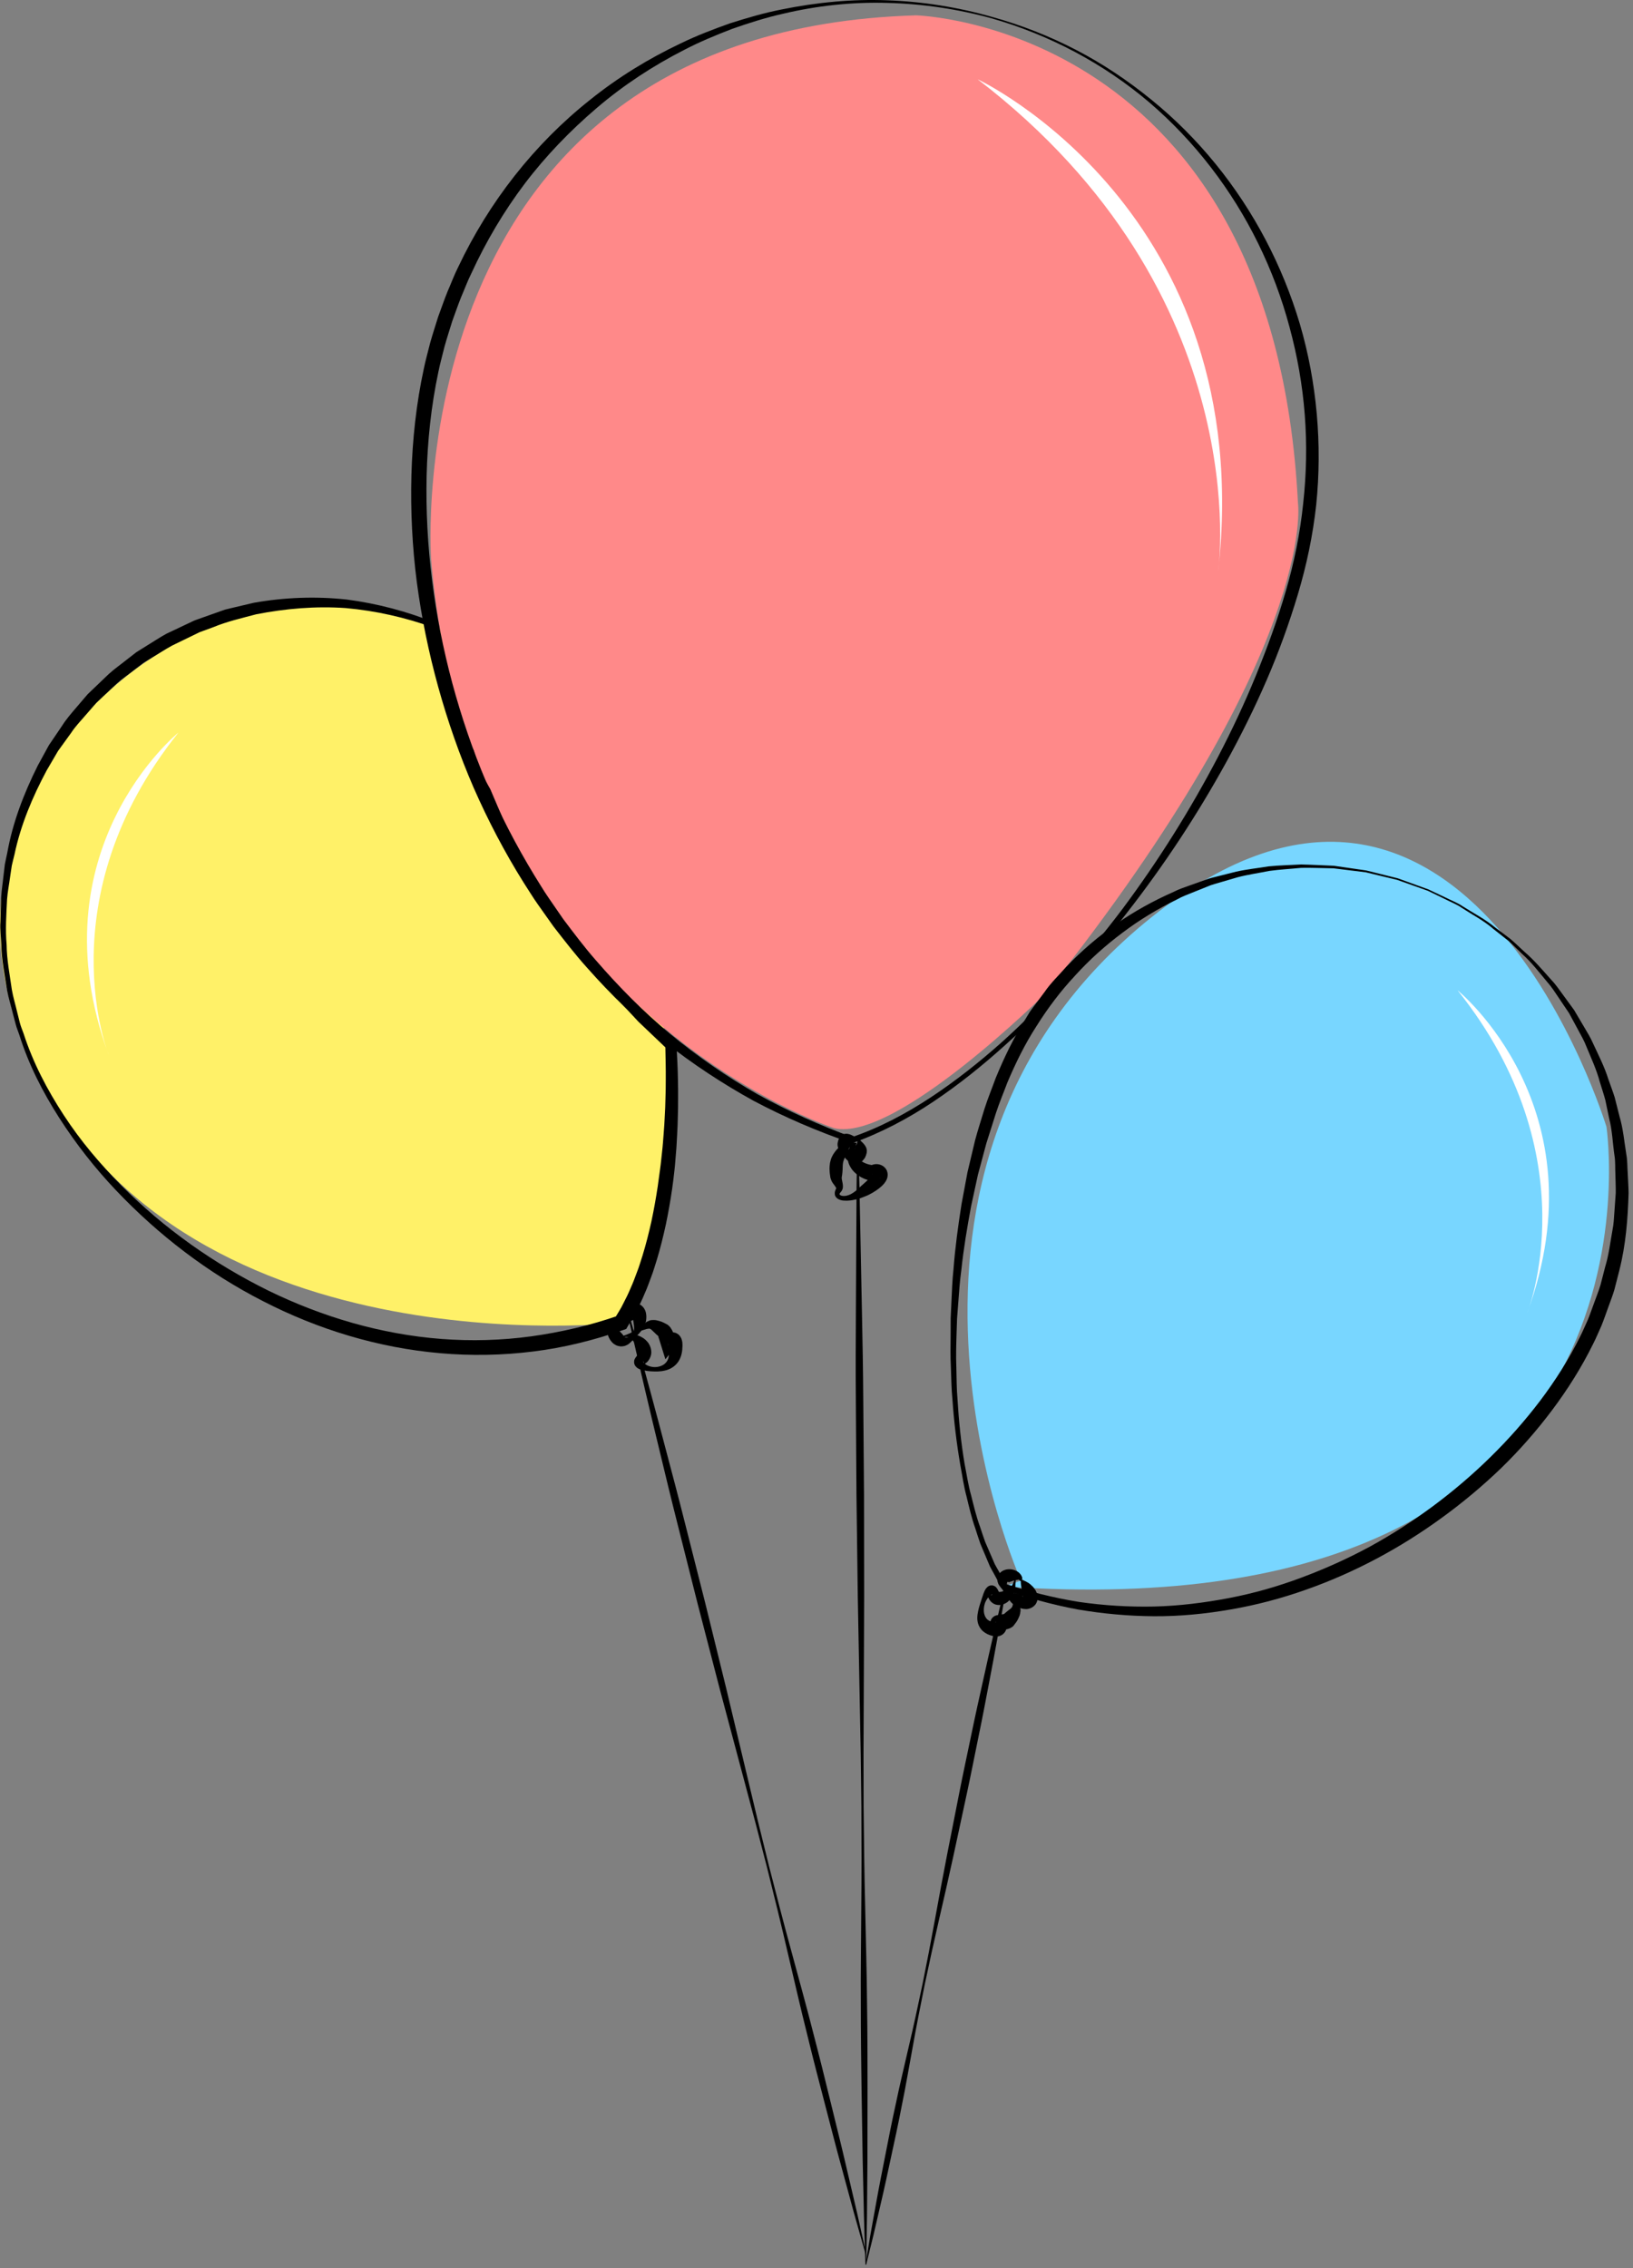 <?xml version="1.0" standalone="no"?>
<!DOCTYPE svg PUBLIC "-//W3C//DTD SVG 1.1//EN" "http://www.w3.org/Graphics/SVG/1.1/DTD/svg11.dtd">
<svg width="100%" height="100%" viewBox="0 0 224 311" version="1.1" xmlns="http://www.w3.org/2000/svg" xmlns:xlink="http://www.w3.org/1999/xlink" xml:space="preserve" style="fill-rule:evenodd;clip-rule:evenodd;stroke-linejoin:round;stroke-miterlimit:1.414;">
    <rect x="0" y="0" width="224" height="311" fill="#808080" stroke="none"/>
    <g transform="matrix(1,0,0,1,-405.735,-314.966)">
        <path d="M490.923,496.346C490.923,496.346 429.635,503.254 409.843,459.987C390.05,416.72 446.664,378.338 475.45,408.084C504.236,437.83 499.678,488.652 490.923,496.346" style="fill:rgb(255,241,104);"/>
        <path d="M520.166,469.672C520.166,469.672 469.853,453.455 464.864,391.5C464.864,391.5 459.874,319.15 531.393,317.071C531.393,317.071 580.457,318.318 583.783,384.016C583.783,384.016 586.59,404.078 549.168,451.168C549.168,451.168 528.586,471.647 520.166,469.672" style="fill:rgb(255,137,137);"/>
        <path d="M545.777,531.702C545.777,531.702 520.548,475.253 563.728,440.709C606.908,406.165 626.099,469.496 626.099,469.496C626.099,469.496 636.457,538.927 543.48,532.517" style="fill:rgb(120,214,255);"/>
        <path d="M545.053,533.225C545.061,533.582 545.086,533.943 545.23,534.279C545.295,534.442 545.371,534.619 545.462,534.786C545.508,534.866 545.545,534.98 545.586,535.08C545.627,535.184 545.676,535.286 545.686,535.422C545.703,535.552 545.722,535.69 545.727,535.829L545.664,536.215C545.642,536.348 545.61,536.489 545.562,536.579L545.426,536.894C545.235,537.336 544.983,537.589 544.736,537.93L544.713,537.961L544.614,538.037C544.537,538.096 544.407,538.175 544.358,538.198C544.299,538.227 544.223,538.26 544.182,538.274C544.077,538.314 543.998,538.337 543.916,538.361C543.764,538.403 543.63,538.436 543.5,538.457L543.137,538.518L542.989,538.537C542.98,538.537 542.941,538.543 542.961,538.538L543.022,538.519C543.055,538.507 543.088,538.494 543.119,538.477L543.188,538.44C543.277,538.388 543.373,538.313 543.457,538.213C543.633,538.014 543.711,537.728 543.703,537.537L543.542,536.969C543.604,537.08 543.658,537.197 543.707,537.314C543.753,537.451 543.789,537.605 543.813,537.758C543.843,538.105 543.795,538.621 543.368,539.005C543.183,539.179 542.969,539.269 542.759,539.329C542.657,539.351 542.549,539.364 542.443,539.369C542.332,539.374 542.22,539.369 542.215,539.362L541.951,539.313L541.699,539.243C541.364,539.148 541.016,538.99 540.707,538.754C540.388,538.535 540.143,538.19 539.991,537.849C539.688,537.138 539.789,536.463 539.907,535.894C540.028,535.315 540.211,534.79 540.384,534.252L540.664,533.426C540.799,533.143 540.844,532.854 541.28,532.503C541.348,532.458 541.453,532.414 541.547,532.384C541.672,532.357 541.845,532.351 541.989,532.394C542.139,532.444 542.306,532.54 542.389,532.645C542.479,532.729 542.591,532.948 542.582,532.928L542.636,533.015C542.611,532.928 542.673,533.137 542.667,533.116L542.668,533.118L542.671,533.121L542.686,533.139L542.706,533.164L542.778,533.258C542.879,533.354 542.901,533.305 542.819,533.267C542.754,533.248 542.838,533.275 542.987,533.246C543.137,533.231 543.336,533.157 543.547,533.086C543.956,532.92 544.443,532.655 544.63,532.232L545.094,531.189L545.019,532.228C544.995,532.558 545.008,532.884 545.053,533.205L545.053,533.225ZM544.855,533.233C544.815,532.911 544.741,532.592 544.631,532.28L545.02,532.275C545.028,532.919 544.81,533.54 544.446,534.093C544.25,534.364 544.022,534.622 543.676,534.812C543.34,534.991 542.877,535.156 542.287,534.987C541.676,534.786 541.367,534.259 541.259,533.875L541.209,533.588L541.198,533.518L541.194,533.482L541.191,533.464L541.19,533.455L541.189,533.452C541.182,533.428 541.244,533.636 541.217,533.546L541.203,533.445C541.18,533.359 541.239,533.532 541.293,533.559C541.346,533.599 541.438,533.681 541.535,533.693C541.618,533.715 541.72,533.714 541.781,533.688C541.811,533.681 541.851,533.653 541.86,533.637C541.834,533.565 541.561,533.729 541.412,533.892C541.233,534.059 541.09,534.271 540.974,534.495C540.744,534.944 540.651,535.466 540.692,535.952C540.735,536.437 540.953,536.885 541.226,537.084C541.488,537.288 541.739,537.365 542.115,537.405L542.254,537.416C542.234,537.413 542.323,537.424 542.213,537.41L542.239,537.411L542.389,537.411C542.45,537.417 542.405,537.399 542.36,537.394C542.32,537.389 542.279,537.392 542.24,537.403C542.151,537.416 542.073,537.457 541.977,537.537C541.769,537.742 541.734,537.957 541.752,538.047C541.742,538.072 541.746,538.095 541.75,538.106C541.737,538.105 541.732,538.102 541.733,538.095L541.573,537.526C541.57,537.33 541.652,537.038 541.832,536.834C541.919,536.732 542.019,536.654 542.11,536.6L542.189,536.558L542.326,536.501C542.452,536.46 542.418,536.475 542.472,536.459L542.616,536.428L542.813,536.391L543.143,536.343L543.411,536.303L543.483,536.291C543.497,536.289 543.473,536.296 543.467,536.303C543.473,536.305 543.39,536.346 543.364,536.377L543.242,536.485C543.46,536.268 543.76,536.032 543.963,535.861C544.074,535.779 544.217,535.668 544.285,535.609L544.434,535.492L544.537,535.356C544.584,535.313 544.604,535.233 544.625,535.157C544.645,535.076 544.674,535.008 544.688,534.909C544.723,534.717 544.723,534.537 544.758,534.337C544.787,534.144 544.781,533.956 544.815,533.769C544.837,533.582 544.849,533.398 544.854,533.213L544.855,533.233Z" style="fill:black;fill-rule:nonzero;"/>
        <path d="M545.902,531.601L545.996,531.586L546.066,531.643C546.312,531.755 546.57,531.871 546.796,532.017C547.019,532.166 547.224,532.355 547.42,532.549C547.516,532.653 547.606,532.779 547.691,532.902C547.781,533.018 547.857,533.155 547.923,533.338C547.984,533.513 548.056,533.659 548.064,533.94C548.067,534.068 548.07,534.188 548.054,534.323C548.015,534.486 547.957,534.655 547.878,534.808C547.512,535.473 546.734,535.656 546.392,535.609C545.972,535.594 545.672,535.48 545.383,535.363C544.811,535.127 544.414,534.717 544.072,534.225C543.875,533.954 543.828,533.825 543.639,533.535C543.521,533.306 543.363,533.127 543.213,532.906C543.041,532.708 542.861,532.48 542.685,532.182C542.627,532.007 542.548,531.826 542.541,531.606C542.561,531.382 542.576,531.129 542.716,530.925C542.961,530.471 543.381,530.282 543.736,530.193C544.091,530.123 544.432,530.127 544.744,530.221C545.054,530.303 545.355,530.465 545.599,530.705C545.732,530.848 545.816,530.95 545.912,531.183C545.996,531.385 545.951,531.49 545.902,531.601M545.68,531.729C545.565,531.641 545.428,531.515 545.351,531.592C545.314,531.628 545.17,531.627 545.111,531.642C544.928,531.686 544.773,531.703 544.61,531.764C544.453,531.802 544.32,531.866 544.216,531.902C544.137,531.965 544.091,531.971 544.078,531.921C544.027,531.852 543.923,531.857 543.814,532.004C543.751,532.163 543.715,532.384 543.795,532.59C543.839,532.801 544.006,532.973 544.154,533.132C544.248,533.217 544.554,533.412 544.734,533.419C544.92,533.463 545.16,533.488 545.357,533.51L545.916,533.579C546.081,533.587 546.247,533.575 546.298,533.537C546.425,533.508 546.138,533.48 546.013,533.747C545.978,533.79 545.964,533.851 545.97,533.905C545.966,533.923 545.963,533.924 545.968,533.936C546.004,533.978 545.994,533.898 545.999,533.845C546.038,533.743 545.964,533.523 545.965,533.331C545.884,532.916 545.795,532.441 545.748,531.891L545.816,531.948L545.711,531.752L545.68,531.729Z" style="fill:black;fill-rule:nonzero;"/>
        <path d="M523.426,471.03L523.524,471.108C523.604,471.167 523.633,471.237 523.744,471.338C523.905,471.532 524.315,471.807 524.557,472.347C524.655,472.632 524.697,472.903 524.533,473.367C524.497,473.469 524.45,473.585 524.408,473.674L524.316,473.817C524.284,473.865 524.244,473.908 524.209,473.955L524.196,473.971L524.192,473.976L524.065,474.128L524.055,474.135L524.019,474.166C523.969,474.207 523.916,474.245 523.862,474.279C523.744,474.356 523.641,474.399 523.549,474.424C523.135,474.543 522.907,474.472 522.703,474.426C522.504,474.37 522.344,474.304 522.201,474.221C521.908,474.075 521.705,473.815 521.518,473.565C521.426,473.437 521.334,473.318 521.238,473.199C521.09,473.054 521.039,472.935 520.93,472.803C520.75,472.546 520.567,472.133 520.636,471.7C520.688,471.284 520.873,470.915 521.106,470.718C521.34,470.51 521.612,470.421 521.873,470.431C522.414,470.472 522.822,470.78 523.058,470.874C523.322,470.987 523.401,471.024 523.413,471.024L523.42,471.024L523.426,471.03ZM523.34,471.213C523.309,471.203 523.182,471.139 523.026,471.211C522.931,471.255 522.809,471.342 522.703,471.485C522.596,471.622 522.498,471.801 522.403,471.939C522.304,472.075 522.199,472.16 522.065,472.189C521.931,472.224 521.759,472.173 521.587,472.176C521.418,472.165 521.297,472.307 521.422,472.451C521.478,472.506 521.576,472.595 521.653,472.579C521.768,472.598 521.897,472.605 522.029,472.596C522.291,472.584 522.555,472.53 522.739,472.537C522.834,472.532 522.916,472.525 522.961,472.503C522.996,472.487 523.02,472.432 522.83,472.466C522.799,472.476 522.748,472.493 522.676,472.531C522.646,472.549 522.617,472.569 522.591,472.592L522.572,472.611L522.569,472.616C522.592,472.587 522.334,472.895 522.444,472.763L522.447,472.759L522.458,472.74C522.489,472.69 522.515,472.637 522.549,472.592L522.65,472.454C522.654,472.441 522.641,472.451 522.643,472.451C522.662,472.514 522.735,472.366 522.873,472.274C522.989,472.159 523.152,472.018 523.237,471.873C523.35,471.723 523.381,471.59 523.404,471.474C523.405,471.384 523.391,471.273 523.367,471.26C523.351,471.232 523.342,471.218 523.34,471.213" style="fill:black;fill-rule:nonzero;"/>
        <path d="M523.249,471.695L523.059,472.2C523.033,472.308 522.962,472.45 522.982,472.514C522.984,472.551 522.982,472.582 522.978,472.608L523,472.803L523.009,472.901L523.011,472.925C523.021,472.841 523.018,472.914 523.021,472.9L523.033,472.94L523.081,473.095C523.103,473.199 523.151,473.293 523.196,473.381C523.232,473.472 523.277,473.557 523.338,473.632C523.441,473.787 523.559,473.922 523.699,474.037C523.977,474.262 524.301,474.453 524.667,474.569C524.847,474.628 525.033,474.682 525.203,474.706C525.287,474.726 525.368,474.729 525.418,474.73C525.422,474.726 525.494,474.733 525.435,474.729C525.415,474.73 525.407,474.733 525.379,474.741C525.254,474.761 525.122,474.827 525.029,474.914L524.861,475.082C524.963,474.965 525.093,474.855 525.23,474.775C525.388,474.685 525.416,474.693 525.519,474.657C525.709,474.599 525.825,474.598 525.958,474.595C526.214,474.598 526.448,474.653 526.699,474.773C526.955,474.898 527.227,475.136 527.387,475.482C527.449,475.642 527.486,475.818 527.502,475.989C527.507,476.136 527.486,476.257 527.463,476.39C527.408,476.653 527.325,476.763 527.24,476.946C527.158,477.071 527.075,477.181 526.988,477.295C526.82,477.481 526.647,477.659 526.478,477.79C526.137,478.071 525.807,478.295 525.459,478.503C525.107,478.709 524.749,478.889 524.406,479.02L523.848,479.238C523.652,479.306 523.455,479.369 523.254,479.417C522.852,479.514 522.448,479.584 522.035,479.606C521.623,479.611 521.199,479.634 520.755,479.407C520.542,479.304 520.293,479.077 520.247,478.754C520.203,478.44 520.312,478.196 520.414,477.974L520.441,477.938C520.436,477.88 520.434,477.853 520.402,477.809C520.374,477.754 520.336,477.69 520.264,477.593L520.039,477.29C519.955,477.166 519.857,477.054 519.756,476.793C519.703,476.658 519.686,476.595 519.664,476.532L519.648,476.482L519.641,476.457L519.636,476.444L519.634,476.438L519.633,476.434L519.633,476.433L519.625,476.331L519.607,476.226C519.583,476.088 519.566,475.95 519.551,475.811C519.537,475.675 519.526,475.53 519.524,475.382C519.52,475.23 519.518,475.096 519.529,474.93L519.584,474.438C519.621,474.26 519.667,474.085 519.716,473.912C519.847,473.566 520.012,473.257 520.202,473.002C520.385,472.73 520.592,472.531 520.794,472.307C520.994,472.1 521.215,471.909 521.431,471.717L521.65,471.522L521.735,471.526C522.186,471.543 522.638,471.571 523.103,471.666L523.249,471.695ZM522.311,472.312C522.183,472.376 522.062,472.457 521.934,472.516L522.238,472.325C522.126,472.582 522.018,472.84 521.889,473.081C521.789,473.323 521.66,473.569 521.578,473.787C521.541,473.896 521.485,474.004 521.453,474.106C521.434,474.206 521.406,474.299 521.377,474.392C521.369,474.492 521.359,474.588 521.34,474.682L521.326,475.021L521.312,475.403L521.281,475.807C521.268,475.947 521.252,476.087 521.229,476.226L521.211,476.331C521.217,476.422 521.203,476.209 521.205,476.231L521.205,476.243L521.204,476.256L521.203,476.282L521.201,476.335C521.198,476.41 521.197,476.486 521.199,476.48C521.18,476.484 521.196,476.628 521.225,476.757C521.255,476.906 521.289,477.039 521.318,477.223C521.349,477.383 521.369,477.599 521.348,477.818C521.328,478.063 521.199,478.281 521.037,478.46L521.065,478.424C520.881,478.635 520.814,478.746 521.04,478.874C521.262,478.993 521.623,478.993 521.936,478.906C522.259,478.831 522.566,478.662 522.844,478.468C522.984,478.375 523.117,478.265 523.246,478.155L523.637,477.795L524.437,477.082C524.684,476.848 524.945,476.623 525.141,476.391C525.25,476.278 525.312,476.165 525.385,476.071C525.4,476.031 525.426,475.99 525.443,475.959C525.42,475.968 525.448,475.919 525.414,475.997C525.4,476.039 525.402,476.067 525.404,476.123C525.398,476.204 525.42,476.288 525.457,476.359C525.526,476.541 525.666,476.645 525.752,476.688C525.835,476.732 525.887,476.741 525.957,476.746C525.997,476.746 526.02,476.742 526.123,476.719C526.184,476.699 526.159,476.706 526.281,476.648C526.382,476.595 526.475,476.513 526.538,476.424L526.37,476.591C526.219,476.703 526.027,476.792 525.844,476.837C525.753,476.853 525.682,476.86 525.598,476.867C525.412,476.884 525.357,476.864 525.234,476.857C525.032,476.831 524.859,476.797 524.699,476.748C524.373,476.658 524.086,476.517 523.803,476.368C523.528,476.199 523.265,476.015 523.025,475.791C522.784,475.573 522.569,475.314 522.402,475.021C522.05,474.451 521.918,473.745 522.018,473.138L522.057,472.912L522.066,472.856L522.077,472.783L522.086,472.76L522.123,472.67L522.201,472.487C522.236,472.425 522.273,472.369 522.311,472.312" style="fill:black;fill-rule:nonzero;"/>
        <path d="M492.635,497.536C492.979,497.405 493.322,497.267 493.597,497.016C493.738,496.906 493.869,496.758 494.005,496.625C494.062,496.554 494.152,496.477 494.236,496.401C494.332,496.33 494.386,496.238 494.528,496.182C494.655,496.121 494.793,496.062 494.936,496.011C495.074,495.984 495.217,495.981 495.365,495.978C495.517,495.975 495.673,495.981 495.774,496.011C495.891,496.032 496.007,496.064 496.125,496.097C496.616,496.22 496.922,496.416 497.31,496.62L497.24,496.574C497.344,496.644 497.447,496.729 497.54,496.822C497.586,496.869 497.63,496.918 497.671,496.968L497.729,497.051C497.795,497.15 497.875,497.272 497.922,497.361C498.011,497.537 498.092,497.714 498.154,497.871C498.283,498.202 498.38,498.502 498.461,498.844L496.552,498.501C496.697,498.314 496.846,498.128 497.131,497.93C497.176,497.89 497.314,497.821 497.414,497.779C497.542,497.734 497.598,497.691 497.787,497.673C498.147,497.626 498.49,497.718 498.771,497.943C498.931,498.06 498.955,498.129 499.034,498.228C499.096,498.32 499.166,498.431 499.198,498.514C499.256,498.671 499.305,498.853 499.329,499L499.342,499.226L499.345,499.283C499.359,499.409 499.348,499.356 499.351,499.402L499.349,499.535C499.343,500.235 499.225,501.015 498.781,501.682C498.333,502.35 497.61,502.767 496.938,502.903C496.262,503.064 495.617,503.048 494.972,503.005C494.648,502.979 494.324,502.941 493.98,502.875C493.807,502.836 493.635,502.788 493.447,502.707C493.265,502.624 493.053,502.531 492.851,502.223C492.756,502.082 492.677,501.818 492.726,501.57C492.735,501.339 493.015,500.997 492.998,501.015L493.032,500.969L493.04,500.957C493.024,500.97 493.187,500.831 493.118,500.889L493.119,500.887L493.122,500.883L493.13,500.867L493.164,500.806L493.232,500.693C493.272,500.548 493.277,500.483 493.276,500.397C493.273,500.217 493.162,499.789 492.916,499.339C492.791,499.122 492.645,498.884 492.453,498.702C492.269,498.512 492.031,498.353 491.792,498.332L490.92,498.253L491.668,497.985C491.998,497.867 492.312,497.719 492.612,497.546L492.615,497.544L492.635,497.536ZM492.704,497.724C492.406,497.893 492.121,498.087 491.853,498.309L491.73,497.963C492.097,497.849 492.457,497.904 492.81,497.971C493.163,498.046 493.507,498.173 493.824,498.363C494.15,498.544 494.436,498.808 494.679,499.137C494.907,499.478 495.079,499.921 495.076,500.432C495.061,500.958 494.797,501.457 494.459,501.781L494.193,501.973L494.059,502.063L494.025,502.086L494.017,502.091L494.013,502.094C493.943,502.153 494.103,502.015 494.086,502.03L494.074,502.039L494.026,502.07C493.895,502.183 494.088,501.977 494.062,501.889C494.072,501.785 494.019,501.683 493.996,501.672C493.93,501.634 493.96,501.744 494.03,501.82C494.092,501.908 494.197,501.984 494.302,502.061C494.519,502.216 494.786,502.318 495.059,502.376C495.605,502.496 496.201,502.411 496.659,502.152C497.13,501.894 497.377,501.453 497.453,501.034C497.537,500.61 497.53,500.145 497.454,499.649L497.441,499.557C497.441,499.565 497.431,499.474 497.439,499.563L497.427,499.508L497.377,499.286C497.36,499.288 497.358,499.329 497.37,499.342C497.375,499.355 497.39,499.41 497.413,499.436C497.445,499.479 497.444,499.467 497.53,499.557C497.687,499.68 497.888,499.74 498.092,499.716C498.203,499.686 498.197,499.705 498.253,499.682C498.288,499.676 498.348,499.623 498.341,499.64C498.381,499.623 498.343,499.674 498.302,499.725L497.008,501.36L496.393,499.383L496.152,498.604C496.114,498.473 496.073,498.369 496.036,498.265C496.02,498.215 496.015,498.209 496.008,498.174C496.008,498.17 496.001,498.152 496.007,498.159C496.021,498.182 496.038,498.203 496.058,498.222C496.098,498.26 496.148,498.289 496.198,498.305L496.128,498.259C495.997,498.157 495.87,498.048 495.747,497.931C495.685,497.872 495.622,497.815 495.563,497.749C495.502,497.68 495.458,497.653 495.403,497.6C495.35,497.554 495.296,497.508 495.243,497.449C495.181,497.379 495.15,497.36 495.115,497.331L494.989,497.219L494.848,497.168C494.798,497.129 494.704,497.175 494.629,497.175C494.548,497.187 494.468,497.193 494.368,497.225C494.183,497.285 494.003,497.348 493.804,497.399C493.611,497.452 493.435,497.534 493.241,497.568C493.058,497.613 492.881,497.668 492.704,497.724" style="fill:black;fill-rule:nonzero;"/>
        <path d="M489.999,495.997C490.182,495.968 490.351,495.968 490.522,495.962C490.696,495.951 490.863,495.957 491.027,495.968L490.296,496.223C490.333,496.062 490.396,495.903 490.46,495.738C490.525,495.583 490.602,495.46 490.686,495.325L490.629,495.387C490.757,495.15 490.876,494.913 491.049,494.687C491.234,494.461 491.414,494.236 491.725,494.029C491.991,493.841 492.481,493.575 493.179,493.724C493.355,493.776 493.531,493.853 493.681,493.948C493.804,494.05 493.92,494.166 494.022,494.289C494.187,494.515 494.282,494.756 494.326,494.945C494.416,495.34 494.407,495.665 494.367,495.966C494.329,496.271 494.243,496.549 494.112,496.808C493.979,497.072 493.828,497.29 493.64,497.535C493.436,497.801 493.324,497.894 493.099,498.134C492.906,498.31 492.772,498.514 492.568,498.693C492.398,498.894 492.191,499.086 491.935,499.291C491.796,499.374 491.633,499.451 491.461,499.521C491.288,499.573 491.092,499.59 490.893,499.596C490.707,499.579 490.52,499.538 490.334,499.477C490.172,499.404 490.021,499.31 489.875,499.206C489.36,498.753 489.105,498.177 489.033,497.574C489,497.272 489.024,496.948 489.127,496.635C489.158,496.55 489.208,496.467 489.25,496.391L489.316,496.281C489.354,496.233 489.394,496.184 489.439,496.144C489.635,495.948 489.755,496.005 489.903,496.004L489.958,496.004L489.999,495.997ZM489.976,496.261C489.93,496.365 489.89,496.473 489.977,496.503C490.022,496.494 490.077,496.652 490.11,496.685C490.214,496.844 490.309,496.986 490.422,497.132L490.753,497.538C490.866,497.664 490.973,497.759 491.061,497.861C491.105,497.894 491.14,497.945 491.172,498.002C491.205,498.027 491.228,498.097 491.266,498.147C491.3,498.174 491.337,498.249 491.396,498.29C491.454,498.313 491.527,498.362 491.612,498.383C491.783,498.387 491.993,498.362 492.155,498.223C492.336,498.123 492.45,497.915 492.563,497.736C492.633,497.611 492.743,497.282 492.716,497.115C492.714,496.931 492.706,496.696 492.662,496.5C492.636,496.302 492.607,496.107 492.57,495.944C492.547,495.777 492.484,495.627 492.434,495.575C492.414,495.542 492.388,495.568 492.417,495.611C492.435,495.651 492.468,495.685 492.507,495.704C492.548,495.755 492.615,495.79 492.682,495.799C492.918,495.869 492.932,495.768 492.812,495.839C492.713,495.868 492.556,495.972 492.393,496.061C492.231,496.165 492.052,496.293 491.862,496.401L491.805,496.465C491.726,496.512 491.621,496.557 491.537,496.596C491.464,496.635 491.391,496.681 491.291,496.725L490.606,497.027L490.561,496.979C490.446,496.861 490.333,496.739 490.228,496.6C490.142,496.491 490.058,496.38 489.976,496.261" style="fill:black;fill-rule:nonzero;"/>
        <path d="M472.994,423.187L475.12,428.178L477.572,433.004L480.342,437.652L483.427,442.092L486.775,446.329L490.373,450.349L494.206,454.135L498.255,457.68L498.497,457.892L498.519,458.218C498.627,459.86 498.703,461.505 498.73,463.152C498.761,463.976 498.747,464.799 498.749,465.623C498.757,466.447 498.741,467.271 498.713,468.096C498.693,468.919 498.672,469.744 498.619,470.567C498.569,471.391 498.542,472.216 498.463,473.038C498.388,473.86 498.342,474.686 498.243,475.507C498.148,476.328 498.062,477.15 497.937,477.969C497.7,479.606 497.411,481.238 497.074,482.862C496.721,484.484 496.322,486.099 495.841,487.694C495.579,488.487 495.364,489.292 495.056,490.072C494.768,490.858 494.485,491.645 494.136,492.412C493.821,493.19 493.448,493.947 493.06,494.699C492.702,495.463 492.218,496.172 491.8,496.91L491.636,497.202L491.271,497.329C487.251,498.731 483.092,499.776 478.859,500.293C474.63,500.823 470.347,500.897 466.107,500.524C457.621,499.788 449.344,497.266 441.818,493.39C434.267,489.539 427.466,484.321 421.663,478.207C418.758,475.149 416.147,471.818 413.869,468.271C411.597,464.722 409.658,460.935 408.397,456.909C408.23,456.41 408.018,455.925 407.887,455.415L407.484,453.886C407.232,452.863 406.911,451.854 406.716,450.819C406.395,448.736 405.96,446.664 405.912,444.548C405.873,443.494 405.708,442.441 405.79,441.386L405.882,438.218C405.925,437.163 406.107,436.118 406.213,435.066L406.4,433.489C406.496,432.97 406.619,432.455 406.727,431.937C407.469,427.758 409.014,423.755 410.909,419.959L412.44,417.157L414.234,414.512C414.803,413.606 415.501,412.799 416.198,411.989L417.237,410.772L417.759,410.164L418.336,409.61L420.652,407.395C421.443,406.678 422.323,406.065 423.156,405.396L424.422,404.413L425.794,403.553C426.714,402.994 427.624,402.385 428.555,401.872L431.394,400.528L432.104,400.192C432.243,400.131 432.297,400.092 432.504,400.013L432.882,399.878L434.392,399.342L435.903,398.806C436.155,398.72 436.404,398.622 436.66,398.545L437.439,398.358L440.556,397.621C444.763,396.877 449.052,396.72 453.278,397.175C457.493,397.722 461.607,398.814 465.522,400.401L465.712,400.478L465.74,400.687L465.957,402.304L466.314,403.898L466.32,403.925L466.324,403.945L466.785,406.612L467.631,409.192L467.644,409.232L467.645,409.249L467.82,411.216L467.817,411.194L468.292,412.939L468.928,414.634L469.73,416.258L470.688,417.797L470.7,417.815L470.705,417.834L471.127,419.229L471.651,420.59L472.271,421.906L472.994,423.187ZM472.815,423.276L472.089,422.009L471.451,420.676L470.912,419.304L470.477,417.895L470.494,417.932L469.515,416.38L468.68,414.744L467.997,413.038L467.476,411.274L467.474,411.267L467.473,411.251L467.256,409.288L467.27,409.345L466.328,406.735L465.752,404.012L465.762,404.059L465.332,402.428L465.045,400.764L465.263,401.05C461.35,399.632 457.282,398.719 453.165,398.349C449.035,398.061 444.907,398.414 440.877,399.201C438.892,399.733 436.887,400.184 434.985,400.971L433.541,401.5L433.18,401.632C433.14,401.638 432.966,401.732 432.865,401.778L432.159,402.122L429.333,403.494C428.429,403.984 427.594,404.543 426.719,405.062L425.421,405.856L424.199,406.79C423.395,407.425 422.542,408.003 421.776,408.685L419.533,410.792L418.971,411.319L418.465,411.9L417.454,413.062C416.783,413.839 416.069,414.583 415.503,415.445L413.695,417.947L412.135,420.615C410.196,424.238 408.567,428.09 407.72,432.151C407.598,432.654 407.463,433.155 407.353,433.661L407.124,435.198C406.99,436.225 406.779,437.247 406.705,438.281C406.604,440.353 406.455,442.43 406.644,444.504C406.665,446.588 407.072,448.633 407.362,450.692C407.541,451.716 407.848,452.713 408.084,453.726L408.463,455.24C408.591,455.744 408.809,456.221 408.978,456.713C410.262,460.684 412.205,464.398 414.478,467.876C416.748,471.368 419.453,474.562 422.377,477.518C428.237,483.43 435.119,488.278 442.542,491.942C449.981,495.571 458.046,497.939 466.269,498.569C470.376,498.887 474.513,498.77 478.588,498.216C482.661,497.652 486.685,496.721 490.576,495.362L490.047,495.781C490.433,495.097 490.882,494.455 491.22,493.737C491.585,493.037 491.938,492.33 492.24,491.593C492.572,490.873 492.845,490.122 493.122,489.374C493.419,488.635 493.629,487.857 493.883,487.1C494.352,485.567 494.744,484.009 495.093,482.437C495.427,480.862 495.714,479.275 495.952,477.679L496.28,475.278C496.397,474.479 496.462,473.672 496.556,472.869C496.653,472.065 496.7,471.257 496.768,470.45C496.841,469.644 496.881,468.835 496.921,468.025C496.969,467.217 497.005,466.407 497.017,465.597C497.036,464.786 497.069,463.976 497.059,463.164C497.077,461.542 497.025,459.92 496.998,458.296L497.263,458.834L493.304,455.064L489.583,451.069L486.11,446.867L482.898,442.469L479.963,437.889L477.286,433.158L474.895,428.281L472.815,423.276Z" style="fill:black;fill-rule:nonzero;"/>
        <path d="M601.671,436.928L601.672,436.928L604.043,438.053C604.823,438.449 605.653,438.752 606.379,439.247C607.854,440.189 609.425,440.989 610.779,442.108L612.881,443.69C613.549,444.256 614.174,444.873 614.822,445.464C616.162,446.606 617.293,447.952 618.468,449.262C619.083,449.895 619.577,450.624 620.098,451.333L621.656,453.468L623,455.744C623.445,456.506 623.923,457.252 624.266,458.067C625.008,459.668 625.82,461.246 626.349,462.938C626.639,463.773 626.961,464.601 627.225,465.446L627.877,468.023C628.387,469.729 628.534,471.507 628.818,473.261C628.987,474.136 628.944,475.031 629.016,475.917C629.053,476.804 629.119,477.693 629.13,478.582C629.025,482.141 628.744,485.69 627.858,489.184L627.186,491.803C626.94,492.659 626.606,493.454 626.32,494.283C626.008,495.122 625.762,495.884 625.393,496.787C625.021,497.597 624.688,498.428 624.28,499.221C622.707,502.422 620.804,505.44 618.679,508.281C616.549,511.119 614.207,513.794 611.669,516.265C609.117,518.722 606.395,520.997 603.533,523.076C597.819,527.245 591.52,530.623 584.843,532.967C581.51,534.148 578.078,535.056 574.594,535.657C571.113,536.265 567.582,536.616 564.049,536.595C560.517,536.575 556.996,536.249 553.523,535.657C550.058,535.01 546.66,534.066 543.348,532.891L543.205,532.842L543.147,532.732L542.063,530.748C541.883,530.417 541.692,530.092 541.522,529.757L541.084,528.719L540.209,526.644C539.955,525.94 539.742,525.222 539.506,524.511C539.004,523.098 538.67,521.64 538.32,520.187C537.924,518.744 537.73,517.261 537.451,515.795C536.949,512.853 536.587,509.888 536.385,506.912C536.233,505.426 536.226,503.933 536.166,502.442C536.088,500.952 536.119,499.46 536.133,497.969L536.139,495.729L536.242,493.493C536.309,492.002 536.363,490.509 536.525,489.023C536.752,486.043 537.156,483.08 537.621,480.124L538.446,475.71L539.486,471.335C539.876,469.882 540.348,468.444 540.783,467C541.24,465.564 541.807,464.203 542.313,462.802C543.475,459.984 544.777,457.261 546.404,454.696L546.992,453.723C547.201,453.409 547.441,453.114 547.663,452.808L549.024,450.989C549.879,449.734 550.992,448.69 551.984,447.549C554.072,445.361 556.381,443.383 558.858,441.655C561.335,439.928 563.989,438.47 566.743,437.255C567.413,436.909 568.127,436.667 568.837,436.417L570.961,435.66C571.658,435.377 572.4,435.235 573.125,435.041L575.309,434.491C576.77,434.162 578.27,434.014 579.744,433.769C581.233,433.618 582.734,433.597 584.223,433.507C585.717,433.543 587.209,433.628 588.699,433.686L593.129,434.327L597.475,435.408L601.667,436.927L601.671,436.928ZM601.6,437.115L597.398,435.622L593.08,434.58L588.671,434.036C587.191,434.018 585.71,433.942 584.234,433.971C582.762,434.117 581.283,434.192 579.824,434.394C578.377,434.692 576.912,434.89 575.488,435.266L573.368,435.886C572.665,436.102 571.945,436.265 571.273,436.57L569.226,437.391C568.543,437.661 567.857,437.923 567.215,438.287C564.577,439.575 562.055,441.091 559.723,442.855C557.379,444.604 555.192,446.559 553.231,448.719C551.238,450.85 549.471,453.187 547.924,455.655C546.338,458.1 545.046,460.745 543.916,463.41C543.4,464.799 542.811,466.182 542.356,467.576L541.029,471.764L539.882,476.036L538.943,480.364C538.401,483.267 537.912,486.186 537.6,489.129C537.395,490.595 537.296,492.072 537.186,493.549L537.016,495.763L536.943,497.984C536.897,499.465 536.859,500.945 536.916,502.426C536.958,503.906 536.947,505.39 537.08,506.866C537.253,509.822 537.556,512.774 538.049,515.693C538.338,517.144 538.543,518.614 538.949,520.038C539.308,521.472 539.65,522.912 540.158,524.3C540.397,524.998 540.613,525.705 540.869,526.395L541.746,528.422L542.184,529.435C542.352,529.761 542.541,530.075 542.72,530.395L543.814,532.303L543.612,532.143C546.91,533.222 550.277,534.07 553.695,534.624C557.121,535.125 560.58,535.337 564.032,535.263C567.485,535.182 570.92,534.748 574.304,534.105C577.69,533.458 581.018,532.511 584.244,531.3C587.474,530.1 590.623,528.683 593.654,527.043C596.679,525.388 599.581,523.515 602.348,521.463C607.873,517.351 612.858,512.5 617.01,507.027C619.078,504.286 620.925,501.38 622.445,498.318C622.84,497.559 623.158,496.767 623.52,495.994C623.816,495.285 624.119,494.386 624.418,493.591C624.704,492.771 625.05,491.951 625.287,491.133L625.92,488.678C626.419,487.066 626.609,485.349 626.916,483.67C627.094,482.83 627.123,481.973 627.186,481.12L627.369,478.557C627.379,477.703 627.334,476.846 627.319,475.99C627.272,475.136 627.338,474.27 627.194,473.423C626.945,471.728 626.896,469.997 626.465,468.33L625.937,465.803C625.715,464.974 625.434,464.159 625.186,463.335C624.741,461.664 624.014,460.098 623.353,458.503C623.051,457.69 622.609,456.946 622.203,456.184L620.969,453.901L619.52,451.749C619.033,451.032 618.573,450.294 617.991,449.65C616.879,448.323 615.826,446.931 614.524,445.775C613.895,445.177 613.289,444.55 612.64,443.974L610.592,442.36C609.277,441.208 607.714,440.412 606.258,439.46C605.54,438.961 604.718,438.653 603.945,438.253L601.595,437.113L601.6,437.115Z" style="fill:black;fill-rule:nonzero;"/>
        <path d="M541.77,317.481C537.103,316.2 532.29,315.488 527.461,315.367C522.631,315.221 517.79,315.746 513.102,316.861C510.749,317.386 508.452,318.129 506.179,318.918C503.934,319.784 501.707,320.7 499.576,321.813C495.296,323.996 491.256,326.646 487.611,329.757C483.968,332.866 480.621,336.32 477.73,340.129C474.847,343.943 472.404,348.075 470.412,352.41C469.873,353.475 469.471,354.602 468.994,355.694C468.546,356.798 468.177,357.919 467.763,359.029C467.411,360.17 467.025,361.368 466.715,362.475C466.438,363.634 466.104,364.779 465.871,365.949C464.878,370.616 464.375,375.394 464.256,380.179C464.038,389.755 465.294,399.366 467.775,408.632C469.025,413.265 470.572,417.821 472.448,422.24C474.341,426.652 476.552,430.924 479.047,435.023C479.692,436.035 480.289,437.079 480.974,438.064L483.017,441.029C484.465,442.942 485.904,444.866 487.491,446.669C490.633,450.293 494.015,453.729 497.725,456.788C501.438,459.839 505.406,462.582 509.582,464.981C513.795,467.314 518.203,469.284 522.736,470.936L522.481,470.935C526.35,469.633 529.999,467.686 533.424,465.433C536.85,463.168 540.082,460.609 543.155,457.875C546.217,455.126 549.101,452.181 551.858,449.126C554.61,446.065 557.228,442.885 559.709,439.601C564.631,433.002 569.016,426.011 572.823,418.732C574.721,415.09 576.473,411.373 578.019,407.575C579.571,403.765 580.971,399.952 582.118,395.995C583.259,392.083 584.075,388.078 584.491,384.029C584.94,379.985 585.024,375.897 584.709,371.835C584.4,367.773 583.686,363.743 582.617,359.808C581.563,355.868 580.125,352.025 578.323,348.354C574.726,341.011 569.64,334.367 563.396,329.015C557.132,323.682 549.695,319.752 541.77,317.481M541.827,317.29C545.799,318.389 549.686,319.91 553.353,321.816C557.03,323.721 560.484,326.041 563.694,328.658C570.131,333.88 575.461,340.47 579.334,347.839C581.274,351.524 582.85,355.404 584.041,359.405C585.218,363.41 585.978,367.537 586.355,371.698C586.726,375.86 586.708,380.06 586.277,384.22C585.822,388.378 584.958,392.486 583.759,396.487C582.571,400.446 581.141,404.399 579.495,408.197C577.849,412.01 575.999,415.729 574.006,419.365C570.014,426.631 565.443,433.567 560.353,440.093C555.291,446.636 549.732,452.809 543.559,458.326C540.486,461.096 537.249,463.696 533.803,466.005C530.36,468.315 526.665,470.276 522.734,471.689L522.61,471.733L522.478,471.688C517.875,470.101 513.384,468.188 509.075,465.898C504.804,463.542 500.718,460.849 496.884,457.821C493.048,454.793 489.539,451.363 486.299,447.705C484.657,445.889 483.167,443.951 481.666,442.02L479.545,439.028C478.834,438.033 478.212,436.979 477.541,435.957C474.946,431.812 472.676,427.466 470.708,422.988C468.763,418.501 467.152,413.871 465.844,409.159C464.54,404.445 463.553,399.642 462.909,394.788C462.284,389.932 462.042,385.025 462.17,380.125C462.306,375.226 462.833,370.326 463.873,365.517C464.116,364.312 464.463,363.127 464.754,361.932C465.102,360.709 465.465,359.6 465.83,358.428C466.262,357.269 466.658,356.087 467.124,354.947C467.619,353.822 468.038,352.663 468.596,351.565C472.806,342.676 479.006,334.731 486.695,328.639C490.517,325.57 494.716,322.993 499.13,320.905C501.328,319.836 503.614,318.966 505.911,318.152C508.234,317.415 510.577,316.727 512.968,316.261C517.739,315.295 522.612,314.815 527.471,315.008C532.329,315.183 537.161,315.953 541.827,317.29" style="fill:black;fill-rule:nonzero;"/>
        <path d="M539.834,325.834C539.834,325.834 578.334,343.834 572.834,393.334C572.834,393.334 578.334,355.334 539.834,325.834" style="fill:white;fill-rule:nonzero;"/>
        <path d="M605.667,450.757C605.667,450.757 625.586,466.841 615.224,494.999C615.224,494.999 623.926,473.568 605.667,450.757" style="fill:white;fill-rule:nonzero;"/>
        <path d="M430.211,415.423C430.211,415.423 410.292,431.507 420.654,459.664C420.654,459.664 411.952,438.234 430.211,415.423" style="fill:white;fill-rule:nonzero;"/>
        <path d="M524.45,625.5C524.45,625.5 524.375,623.089 524.244,618.868C524.196,616.758 524.138,614.195 524.07,611.255C524.023,608.315 523.971,604.999 523.914,601.381C523.864,597.763 523.807,593.843 523.813,589.697C523.782,585.551 523.852,581.178 523.877,576.655C523.926,572.132 523.914,567.458 523.89,562.709C523.846,557.96 523.772,553.136 523.667,548.312C523.576,543.487 523.486,538.664 523.398,533.915C523.336,529.166 523.275,524.492 523.217,519.97C523.187,515.447 523.158,511.075 523.131,506.929C523.093,502.783 523.116,498.863 523.137,495.244C523.176,488.007 523.208,481.976 523.231,477.754C523.295,473.532 523.331,471.12 523.331,471.12L523.43,471.119C523.43,471.119 523.502,473.531 523.627,477.751C523.711,481.972 523.831,488.002 523.975,495.238C524.048,498.856 524.128,502.775 524.15,506.922C524.182,511.067 524.218,515.439 524.253,519.963C524.26,524.485 524.266,529.159 524.274,533.908C524.254,538.658 524.234,543.482 524.214,548.308C524.178,553.133 524.175,557.957 524.199,562.706C524.245,567.455 524.3,572.129 524.415,576.651C524.505,581.174 524.638,585.545 524.668,589.69C524.733,593.837 524.734,597.757 524.736,601.375C524.731,604.993 524.727,608.311 524.723,611.251C524.699,614.19 524.677,616.754 524.659,618.865C524.59,623.087 524.55,625.5 524.55,625.5L524.45,625.5Z" style="fill:black;fill-rule:nonzero;"/>
        <path d="M524.451,625.49C524.451,625.49 524.699,624.002 525.133,621.397C525.367,620.098 525.652,618.521 525.979,616.713C526.299,614.902 526.708,612.87 527.144,610.651C527.578,608.431 528.046,606.026 528.604,603.496C529.127,600.958 529.779,598.303 530.406,595.545C531.057,592.793 531.669,589.936 532.28,587.032C532.871,584.123 533.442,581.162 533.981,578.194C534.517,575.226 535.073,572.261 535.638,569.347C536.211,566.435 536.776,563.569 537.323,560.796C537.867,558.021 538.454,555.352 538.977,552.814C539.498,550.276 540.033,547.885 540.525,545.677C541.494,541.259 542.361,537.589 542.969,535.02C543.594,532.456 543.951,530.99 543.951,530.99L544.049,531.01C544.049,531.01 543.797,532.497 543.355,535.1C542.896,537.7 542.24,541.413 541.381,545.853C540.959,548.076 540.504,550.483 539.976,553.02C539.453,555.558 538.935,558.242 538.337,561.005C537.741,563.768 537.126,566.624 536.5,569.525C535.864,572.426 535.201,575.367 534.518,578.305C533.839,581.244 533.191,584.189 532.583,587.094C531.994,590.004 531.425,592.869 530.933,595.654C530.418,598.433 529.966,601.131 529.441,603.669C528.952,606.214 528.43,608.607 527.949,610.817C527.472,613.028 527.043,615.056 526.62,616.844C526.204,618.636 525.842,620.196 525.543,621.481C524.91,624.045 524.549,625.51 524.549,625.51L524.451,625.49Z" style="fill:black;fill-rule:nonzero;"/>
        <path d="M524.451,624.013C524.451,624.013 523.88,621.988 522.879,618.445C522.396,616.668 521.809,614.511 521.138,612.037C520.458,609.565 519.739,606.764 518.945,603.71C518.148,600.658 517.284,597.351 516.431,593.838C515.545,590.333 514.71,586.613 513.798,582.776C512.91,578.932 511.932,574.976 510.928,570.959C509.903,566.947 508.835,562.878 507.734,558.818C506.649,554.753 505.563,550.689 504.495,546.688C503.455,542.68 502.43,538.736 501.439,534.918C500.475,531.094 499.543,527.398 498.659,523.893C497.77,520.389 496.972,517.066 496.233,513.998C494.74,507.867 493.555,502.743 492.726,499.156C491.915,495.565 491.451,493.513 491.451,493.513L491.548,493.488C491.548,493.488 492.116,495.514 493.11,499.059C494.085,502.609 495.479,507.68 497.079,513.784C497.888,516.833 498.765,520.137 499.648,523.643C500.537,527.147 501.473,530.842 502.443,534.664C503.386,538.493 504.359,542.45 505.349,546.472C506.311,550.499 507.288,554.591 508.265,558.683C509.227,562.779 510.222,566.867 511.227,570.883C512.253,574.895 513.273,578.84 514.319,582.643C515.341,586.452 516.375,590.123 517.261,593.628C518.18,597.124 518.992,600.445 519.742,603.509C520.495,606.573 521.194,609.379 521.771,611.877C522.356,614.373 522.865,616.549 523.285,618.341C524.089,621.935 524.549,623.988 524.549,623.988L524.451,624.013Z" style="fill:black;fill-rule:nonzero;"/>
    </g>
</svg>
